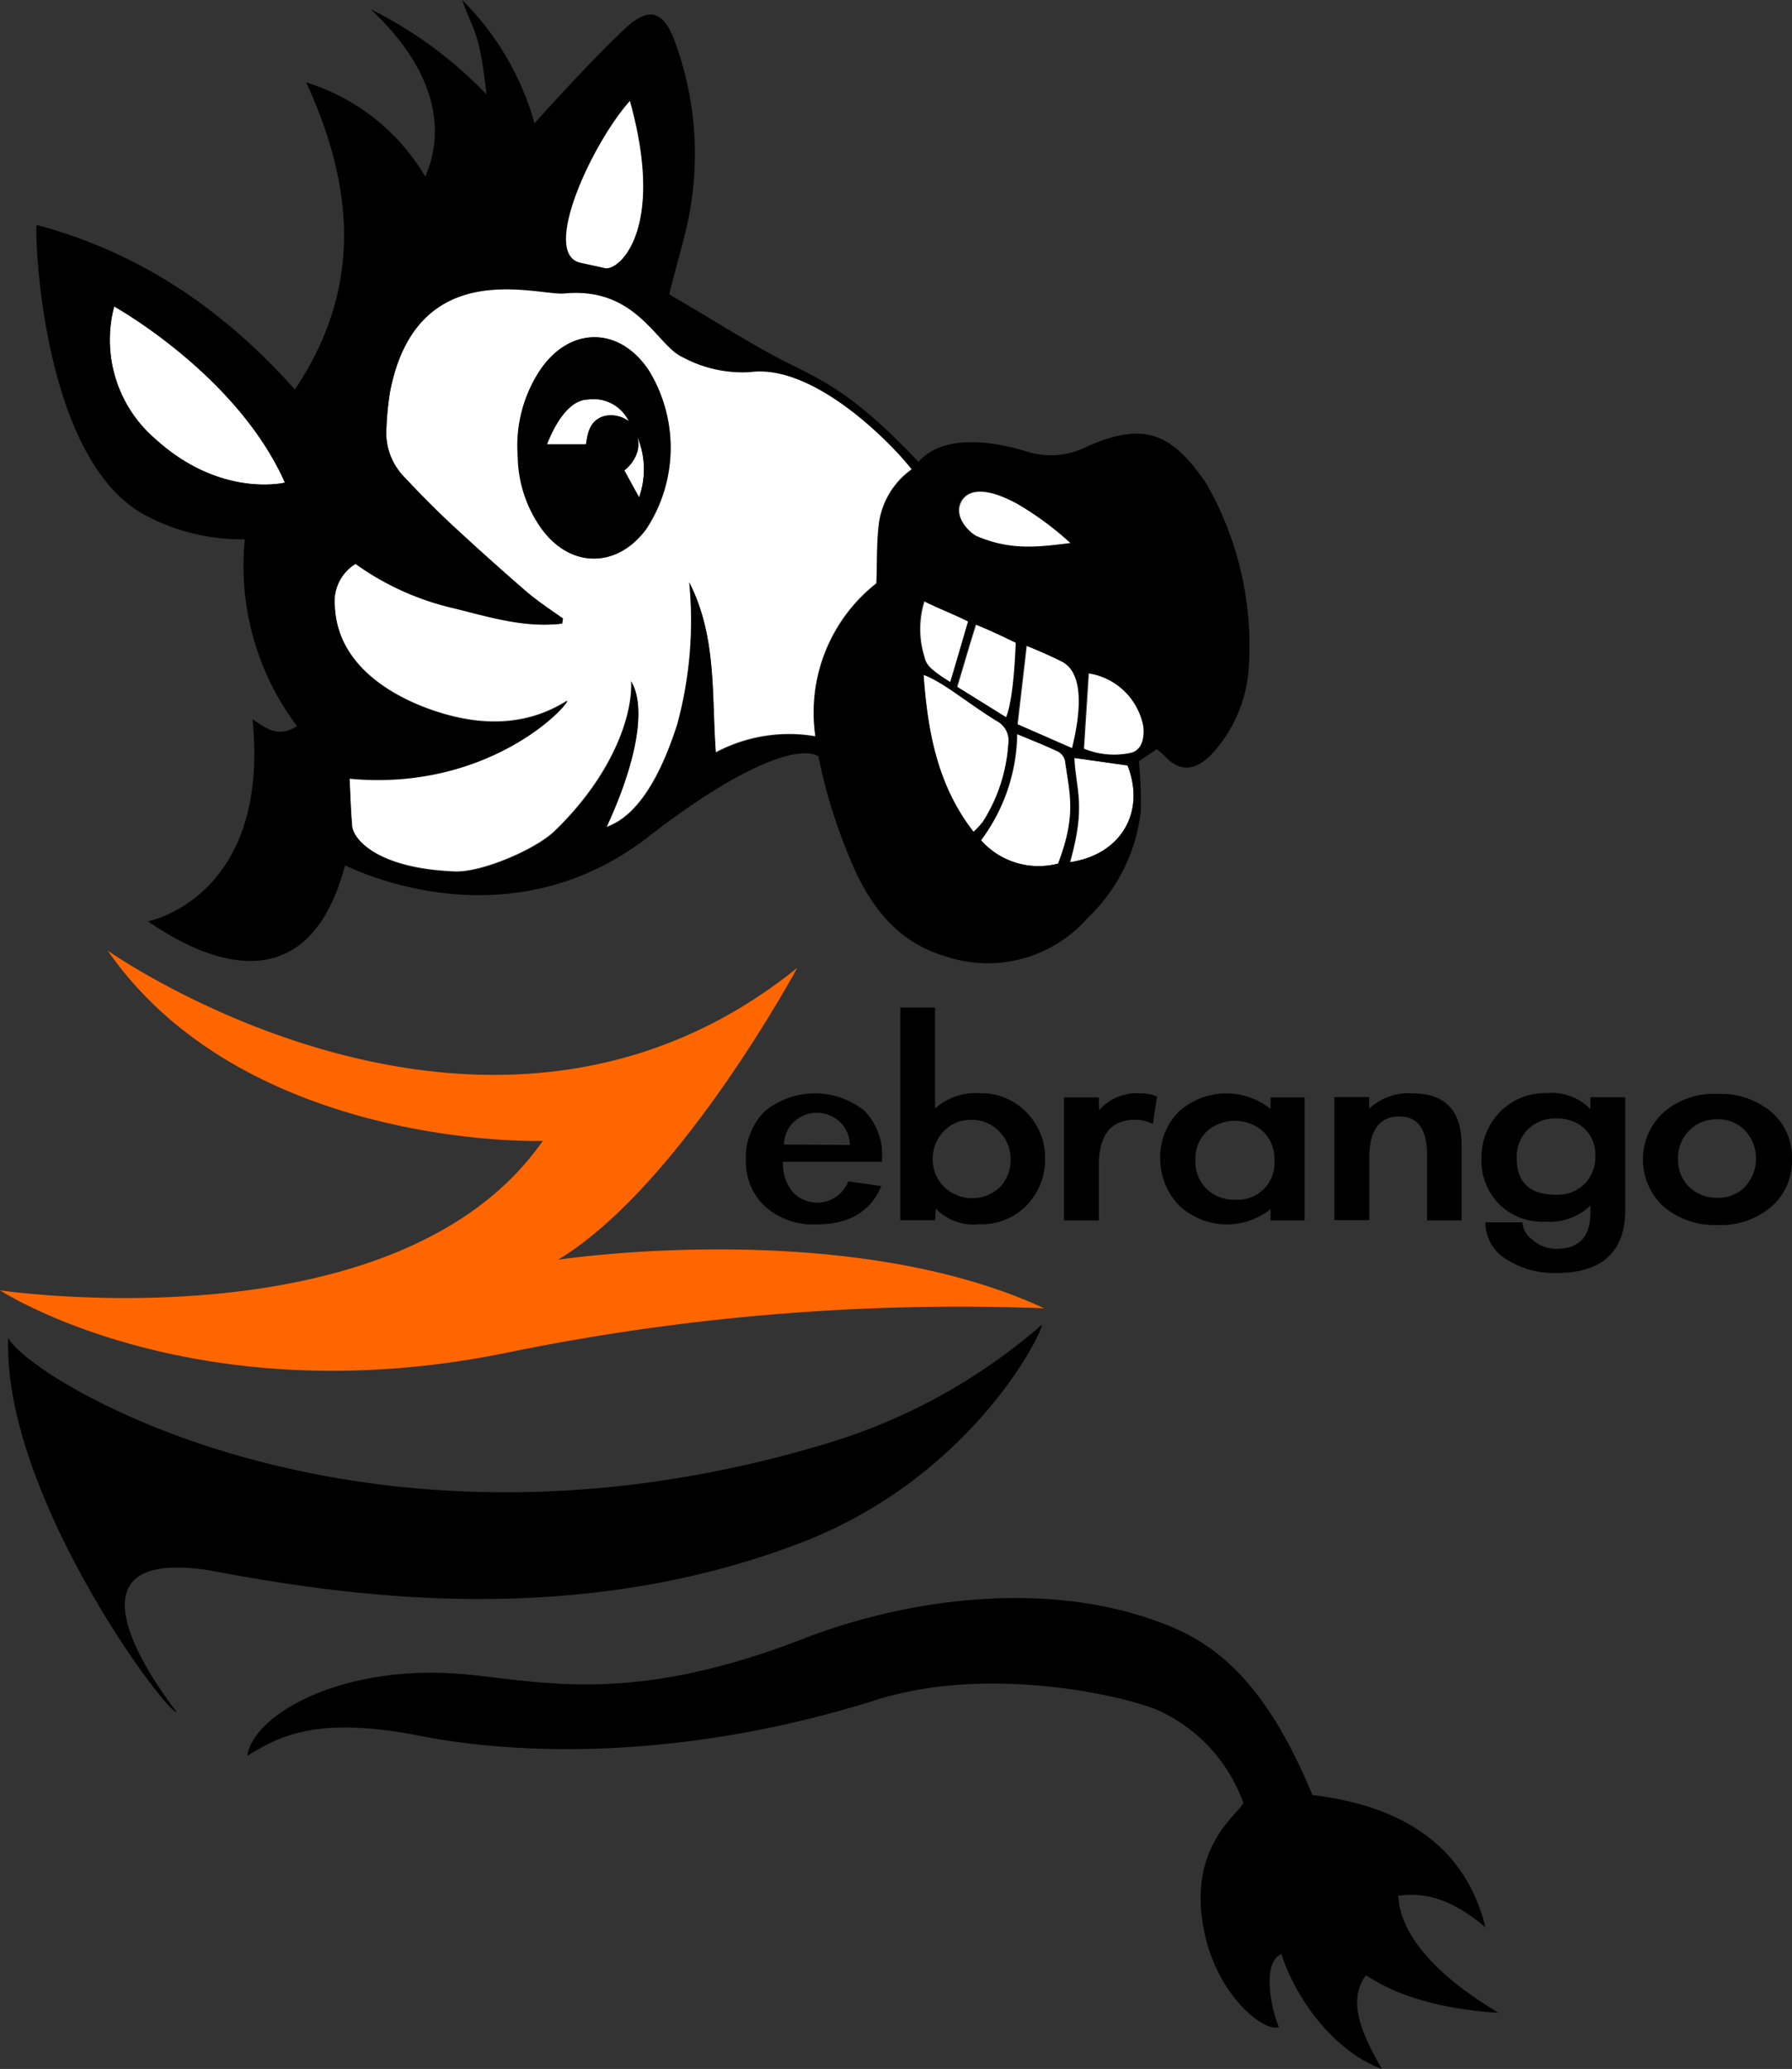 <svg id="Ebene_1" data-name="Ebene 1" xmlns="http://www.w3.org/2000/svg" viewBox="0 0 129.94 150"><rect x="0" y="0" width="129.94" height="150" fill="#333333" stroke="none"/><defs><style>.cls-1{fill:#f60;}.cls-2{fill:#fff;}</style></defs><path class="cls-1" d="M277.53,336.87s27.5,19.41,50,1.25c0,0-8.53,15.84-17.34,21.16,0,0,20.83-3.16,35.24,3.52A163.08,163.08,0,0,0,306.57,366c-22.75,4.69-36.85-4.5-36.85-4.5s28.84,4.28,39.36-10.84C309.08,350.69,287.55,351.31,277.53,336.87Z" transform="translate(-269.72 -267.95)"/><path d="M368.77,411.16c-1.36,1.78-.36,4.18,1.15,6.79-3.59-1.33-6.29-5.22-7.28-8.32-1.46.58-.74,4.06-.18,5.28-1,.42-4.39-2.15-5.39-6.78-1.45-6.67,3-8.95,2.78-9.55a11.75,11.75,0,0,0-6.17-6.64c-2.06-.91-12-3.39-20.41-.75-13.78,4.35-25.73,4.06-33.09,2.61-7.64-1.51-10.33.11-12.54,1.46.48-3,6.55-6.42,14.68-6,5.8.3,12.31,2.7,25.7-2.52,7.78-3,18.32-4.38,26.76-.79,3.68,1.56,7,4.65,10.11,12.14,6,.72,11,3.32,12.54,9.59-2.68-2.26-4.58-2.5-6.32-2.29.23,4.83,7.51,8.51,7.23,8.49C372.12,413.47,369.54,411.62,368.77,411.16Z" transform="translate(-269.72 -267.95)"/><path d="M270.32,364.94c1.21,2.72,25,17.86,58.95,7.78a42.18,42.18,0,0,0,16-8.73c0,.69-5.16,11.09-17.5,15.82-16.15,6.18-32.28,4-42.81,2-11.28-1.79-4,8.22-2.42,10.28C281.69,392.1,269.88,376.17,270.32,364.94Z" transform="translate(-269.72 -267.95)"/><path d="M326.49,352.18a3.35,3.35,0,0,0,.65,2.12,2.42,2.42,0,0,0,4.09-.7l2.4.34c-.78,1.85-2.35,2.78-4.69,2.78a5.26,5.26,0,0,1-3.74-1.3,4.38,4.38,0,0,1-1.39-3.37,4.68,4.68,0,0,1,1.34-3.51,5.74,5.74,0,0,1,7.24-.07,4.56,4.56,0,0,1,1.29,3.42v.29Zm4.85-1.22a2.31,2.31,0,0,0-.67-1.62,2.43,2.43,0,0,0-3.44,0,2.34,2.34,0,0,0-.66,1.59Z" transform="translate(-269.72 -267.95)"/><path d="M335,341h2.52v7.32a4.39,4.39,0,0,1,3.26-1.11,4.5,4.5,0,0,1,3.38,1.4,4.61,4.61,0,0,1,1.34,3.29,4.77,4.77,0,0,1-1.33,3.43,4.57,4.57,0,0,1-3.44,1.38,3.8,3.8,0,0,1-3.15-1.13l-.06.84H335ZM343,352a2.82,2.82,0,0,0-.81-2,2.72,2.72,0,0,0-2.06-.86,2.66,2.66,0,0,0-2,.85,2.87,2.87,0,0,0-.78,2,2.8,2.8,0,0,0,.82,2,2.93,2.93,0,0,0,4.09,0A2.89,2.89,0,0,0,343,352Z" transform="translate(-269.72 -267.95)"/><path d="M349.42,348.44a3.62,3.62,0,0,1,3-1.22,2.92,2.92,0,0,1,1.2.23l-.31,2a2.55,2.55,0,0,0-1.25-.32c-1.78,0-2.66,1.1-2.66,3.3v4h-2.53v-8.92h2.53Z" transform="translate(-269.72 -267.95)"/><path d="M364.32,356.43h-2.47v-.82a5.06,5.06,0,0,1-6.71-.34,4.91,4.91,0,0,1-1.29-3.38,4.63,4.63,0,0,1,1.31-3.31,5.13,5.13,0,0,1,6.69-.23v-.84h2.47ZM362.13,352a2.77,2.77,0,0,0-.8-2,3.08,3.08,0,0,0-4.13,0,2.77,2.77,0,0,0-.8,2.07,2.74,2.74,0,0,0,.81,2.07,2.84,2.84,0,0,0,2.08.79,2.66,2.66,0,0,0,2.84-2.86Z" transform="translate(-269.72 -267.95)"/><path d="M369,348.33a4.17,4.17,0,0,1,3.15-1.11q3.56,0,3.55,3.77v5.44h-2.5v-4.72q0-2.82-2-2.82c-1.46,0-2.19,1-2.19,3v4.52h-2.53v-8.92H369Z" transform="translate(-269.72 -267.95)"/><path d="M387.57,355.66c0,3-1.65,4.58-4.93,4.58a6.39,6.39,0,0,1-3.7-1,3.09,3.09,0,0,1-1.51-2.67h2.68a1.72,1.72,0,0,0,.76,1.28,2.53,2.53,0,0,0,1.69.64c1.65,0,2.48-.86,2.48-2.58v-.56a4.19,4.19,0,0,1-3.25,1.17,4.45,4.45,0,0,1-3.41-1.31,4.5,4.5,0,0,1-1.24-3.2,4.77,4.77,0,0,1,1.33-3.43,4.59,4.59,0,0,1,3.45-1.38,3.89,3.89,0,0,1,3.12,1.16v-.86h2.53Zm-2.17-3.88a2.6,2.6,0,0,0-.78-2,2.89,2.89,0,0,0-2.06-.74,2.77,2.77,0,0,0-2.07.81,2.82,2.82,0,0,0-.79,2.06c0,1.77.95,2.66,2.86,2.66a2.74,2.74,0,0,0,2.07-.8A2.78,2.78,0,0,0,385.4,351.78Z" transform="translate(-269.72 -267.95)"/><path d="M399.66,352a4.4,4.4,0,0,1-1.49,3.43,5.61,5.61,0,0,1-3.9,1.33,5.71,5.71,0,0,1-3.92-1.33,4.65,4.65,0,0,1,0-6.84,5.62,5.62,0,0,1,3.91-1.33,5.72,5.72,0,0,1,3.92,1.32A4.34,4.34,0,0,1,399.66,352Zm-8.26,0a2.7,2.7,0,0,0,.8,2,2.86,2.86,0,0,0,2.09.79,2.63,2.63,0,0,0,2-.84,3,3,0,0,0,0-4,2.67,2.67,0,0,0-2.05-.85A2.77,2.77,0,0,0,391.4,352Z" transform="translate(-269.72 -267.95)"/><path class="cls-2" d="M324.11,294.89a9.18,9.18,0,0,1-4.91-1.09c-1.87-.84-3.3-5.12-8.56-4.61-1.94.18-10.67-2.85-12.63,7.09a21.4,21.4,0,0,0-.27,2.66A4.59,4.59,0,0,0,299,302.5c1.09,1.16,2.21,2.3,3.37,3.39,1.79,1.66,3.61,3.3,5.46,4.9.86.74,1.81,1.37,2.71,2l-.06.37c-2.68.29-5.24-.5-7.81-1.14a19.85,19.85,0,0,1-7.19-3.23,3.18,3.18,0,0,0-1.5,3c.13,3.95,3.45,6.22,6.43,7.39,5.48,2.13,8.8.58,10.45-.46-.66,1.15-6.41,6.52-15.81,5.64.06,1.19.09,2.32.19,3.45.09.95,1.79,3.09,7.46,3.31,1.93.08,5.82-1.58,7.22-2.92,4.15-4,5.68-8.32,5.56-10.87,1.1,1.86.4,5.82-1.81,10.57,2.69-.92,4.28-4.73,5.15-7.44a28.65,28.65,0,0,0,.87-10.31c2,3.93,1.61,8.1,1.92,12.34a11.33,11.33,0,0,1,7.23-1.17,11.91,11.91,0,0,1,4.42-11.09c.07-1.58,0-3.06.21-4.51a5.79,5.79,0,0,1,2.36-3.76C334.4,300.08,328.72,294.26,324.11,294.89ZM316.6,306.3c-2.09,2.84-5.43,2.87-7.53.05a9.19,9.19,0,0,1-1.77-5.3,9.91,9.91,0,0,1,1.5-6.14c2.15-3.33,5.86-3.35,8-.05A10.72,10.72,0,0,1,316.6,306.3Z" transform="translate(-269.72 -267.95)"/><path class="cls-2" d="M315.82,301a2.84,2.84,0,0,1-.83,1.05l1.07,1.95a6.06,6.06,0,0,0-.14-4.43A2,2,0,0,1,315.82,301Z" transform="translate(-269.72 -267.95)"/><path class="cls-2" d="M346.74,315.9c-1.2-.6-2.56-1.14-2.56-1.14l-.66,5.7,4,1.75C347.9,320.59,348.69,316.86,346.74,315.9Z" transform="translate(-269.72 -267.95)"/><path class="cls-2" d="M312.32,296.92c-1.34.06-2.34,1.72-2.94,3.25l2.83,0c.11-.62.18-1.75,1.37-2.06a2.18,2.18,0,0,1,1.74.39A2.84,2.84,0,0,0,312.32,296.92Z" transform="translate(-269.72 -267.95)"/><path class="cls-2" d="M278,290.17a9.47,9.47,0,0,0,3,9.62c4.74,4.3,9.38,3.15,9.38,3.15C286.91,295.11,278,290.17,278,290.17Z" transform="translate(-269.72 -267.95)"/><path class="cls-2" d="M339.14,317.76l3.59,2.23c.59-1.39.7-5.41.7-5.41s-1.8-.89-2.93-1.33C340,314.8,339.61,316.22,339.14,317.76Z" transform="translate(-269.72 -267.95)"/><path class="cls-2" d="M311.82,287l1.78.39c1,.23,4.45-2.74,1.82-12.15C312.72,278.22,308.89,286.37,311.82,287Z" transform="translate(-269.72 -267.95)"/><path class="cls-2" d="M340.58,306.85c2.51,1.08,4.52.79,6.82.51a22.66,22.66,0,0,0-3.8-2.82c-2.46-1.36-3.7-1.06-4.16-.23C338.81,305.49,340.16,306.67,340.58,306.85Z" transform="translate(-269.72 -267.95)"/><path class="cls-2" d="M338.65,317.42c.47-1.67,1.27-4.41,1.27-4.41-1.12-.56-2.13-.93-3.16-1.45a6.75,6.75,0,0,0,0,4C336.88,316.18,337.26,316.57,338.65,317.42Z" transform="translate(-269.72 -267.95)"/><path class="cls-2" d="M347.63,322.9c.12,2.43.86,3.38-.31,7.56,3.69-.54,5.49-3.63,4.16-7Z" transform="translate(-269.72 -267.95)"/><path class="cls-2" d="M348.68,316.78c-.12,1.82-.23,3.59-.35,5.47a5.73,5.73,0,0,0,3.35.34c1.27-.21,1-1.95,1-1.95A4.84,4.84,0,0,0,348.68,316.78Z" transform="translate(-269.72 -267.95)"/><path class="cls-2" d="M347,323.11a1,1,0,0,0-.51-.67c-.93-.44-1.89-.82-3-1.28a13.1,13.1,0,0,1-2.63,7.7,5.59,5.59,0,0,0,5.61,1.7C347.79,327.1,347.34,325.62,347,323.11Z" transform="translate(-269.72 -267.95)"/><path class="cls-2" d="M342.86,321.91a1.61,1.61,0,0,0-.86-1.7c-2.06-1.26-3.85-2.81-5.3-3.34.28,4.13,1,8,3.62,11.4a6,6,0,0,0,.7-.75A11.92,11.92,0,0,0,342.86,321.91Z" transform="translate(-269.72 -267.95)"/><path d="M344.25,300.71a5.73,5.73,0,0,0,4.2-.34c4.19-1.9,6.18-1,8.56,2.37a2.92,2.92,0,0,1,.24.37,23.67,23.67,0,0,1,3,13.5,10.19,10.19,0,0,1-2.49,5.82c-1,1.13-2.28,1.83-3.66.25a5.3,5.3,0,0,0-.51-.41l-1.29.87a30.13,30.13,0,0,1,.14,3.63,12.61,12.61,0,0,1-3.86,7.74,9.62,9.62,0,0,1-10.37,2.75c-3.1-.92-5-3.12-6.36-5.92a39.48,39.48,0,0,1-2.79-8.56c-1.4-.84-5.66.66-12.32,5.83-10.17,7.9-21.27,2.4-22,2.08-2.75,10.34-10.37,6.78-14.28,4.06,1.46-.34,8.76-2.82,7.57-14.66,1.19.82,1.92,1.3,3.23.51a19.34,19.34,0,0,1-3.79-13.55,14.91,14.91,0,0,1-7.09-1.68c-7.74-3.94-8.16-20.82-8-21.11,7.51,2,13.57,6.15,18.72,11.93,4.92-7.34,4.32-14.65.82-22.27a15.28,15.28,0,0,1,8.64,6.84c2.8-6.55-3.78-11.84-3.94-12.13A30.2,30.2,0,0,1,305,274.8c-.54-4.73-.92-4.45-1.77-6.85a20.24,20.24,0,0,1,5.25,8.95c.34-.42,4.51-5,6.63-6.94,1.68-1.54,2.73-1.2,3.52.94a23.58,23.58,0,0,1,1.14,12.2c-.34,2-1,4-1.52,6.17a2.07,2.07,0,0,0,.24.17c2.9,1.66,5.7,3.51,8.7,5,2.44,1.2,4.77,2.36,9.13,7C338.53,298.89,343.49,300.48,344.25,300.71Zm-41.56,11.36a19.85,19.85,0,0,1-7.19-3.23,3.18,3.18,0,0,0-1.5,3c.13,3.95,3.45,6.22,6.43,7.39,5.48,2.13,8.8.58,10.45-.46-.66,1.15-6.41,6.52-15.81,5.64.06,1.19.09,2.32.19,3.45.09.95,1.79,3.09,7.46,3.31,1.93.08,5.82-1.58,7.22-2.92,4.15-4,5.68-8.32,5.56-10.87,1.1,1.86.4,5.82-1.81,10.57,2.69-.92,4.28-4.73,5.15-7.44a28.65,28.65,0,0,0,.87-10.31c2,3.93,1.61,8.1,1.92,12.34a11.33,11.33,0,0,1,7.23-1.17,11.91,11.91,0,0,1,4.42-11.09c.07-1.58,0-3.06.21-4.51a5.79,5.79,0,0,1,2.36-3.76c-1.45-1.89-7.13-7.71-11.74-7.08a9.18,9.18,0,0,1-4.91-1.09c-1.87-.84-3.3-5.12-8.56-4.61-1.94.18-10.67-2.85-12.63,7.09a21.4,21.4,0,0,0-.27,2.66A4.59,4.59,0,0,0,299,302.5c1.09,1.16,2.21,2.3,3.37,3.39,1.79,1.66,3.61,3.3,5.46,4.9.86.74,1.81,1.37,2.71,2l-.06.37C307.82,313.5,305.26,312.71,302.69,312.07ZM278,290.17a9.47,9.47,0,0,0,3,9.62c4.74,4.3,9.38,3.15,9.38,3.15C286.91,295.11,278,290.17,278,290.17Zm35.57-2.77c1,.23,4.45-2.74,1.82-12.15-2.7,3-6.53,11.12-3.6,11.76Zm27.26,41.46a5.59,5.59,0,0,0,5.61,1.7c1.32-3.46.87-4.94.5-7.45a1,1,0,0,0-.51-.67c-.93-.44-1.89-.82-3-1.28A13.1,13.1,0,0,1,340.86,328.86Zm-.54-.59a6,6,0,0,0,.7-.75,11.92,11.92,0,0,0,1.84-5.61,1.61,1.61,0,0,0-.86-1.7c-2.06-1.26-3.85-2.81-5.3-3.34C337,321,337.66,324.88,340.32,328.27Zm11.16-4.84-3.85-.53c.12,2.43.86,3.38-.31,7.56C351,329.92,352.81,326.83,351.48,323.43Zm-4-1.22c.39-1.62,1.18-5.35-.77-6.31-1.2-.6-2.56-1.14-2.56-1.14l-.66,5.7Zm.82,0a5.73,5.73,0,0,0,3.35.34c1.27-.21,1-1.95,1-1.95a4.84,4.84,0,0,0-4-3.86Zm-4.73-17.71c-2.46-1.36-3.7-1.06-4.16-.23-.63,1.18.72,2.36,1.14,2.54,2.51,1.08,4.52.79,6.82.51A22.66,22.66,0,0,0,343.6,304.54Zm-4.46,13.22,3.59,2.23c.59-1.39.7-5.41.7-5.41s-1.8-.89-2.93-1.33Zm.78-4.75c-1.12-.56-2.13-.93-3.16-1.45a6.75,6.75,0,0,0,0,4c.15.64.53,1,1.92,1.88C339.12,315.75,339.92,313,339.92,313Z" transform="translate(-269.72 -267.95)"/><path d="M308.8,294.91c2.15-3.33,5.86-3.35,8-.05a10.72,10.72,0,0,1-.24,11.44c-2.09,2.84-5.43,2.87-7.53.05a9.19,9.19,0,0,1-1.77-5.3A9.91,9.91,0,0,1,308.8,294.91Zm3.52,2c-1.34.06-2.34,1.72-2.94,3.25l2.83,0c.11-.62.18-1.75,1.37-2.06a2.18,2.18,0,0,1,1.74.39A2.84,2.84,0,0,0,312.32,296.92Zm3.6,2.67a2,2,0,0,1-.1,1.43,2.84,2.84,0,0,1-.83,1.05l1.07,1.95A6.06,6.06,0,0,0,315.92,299.59Z" transform="translate(-269.72 -267.95)"/></svg>